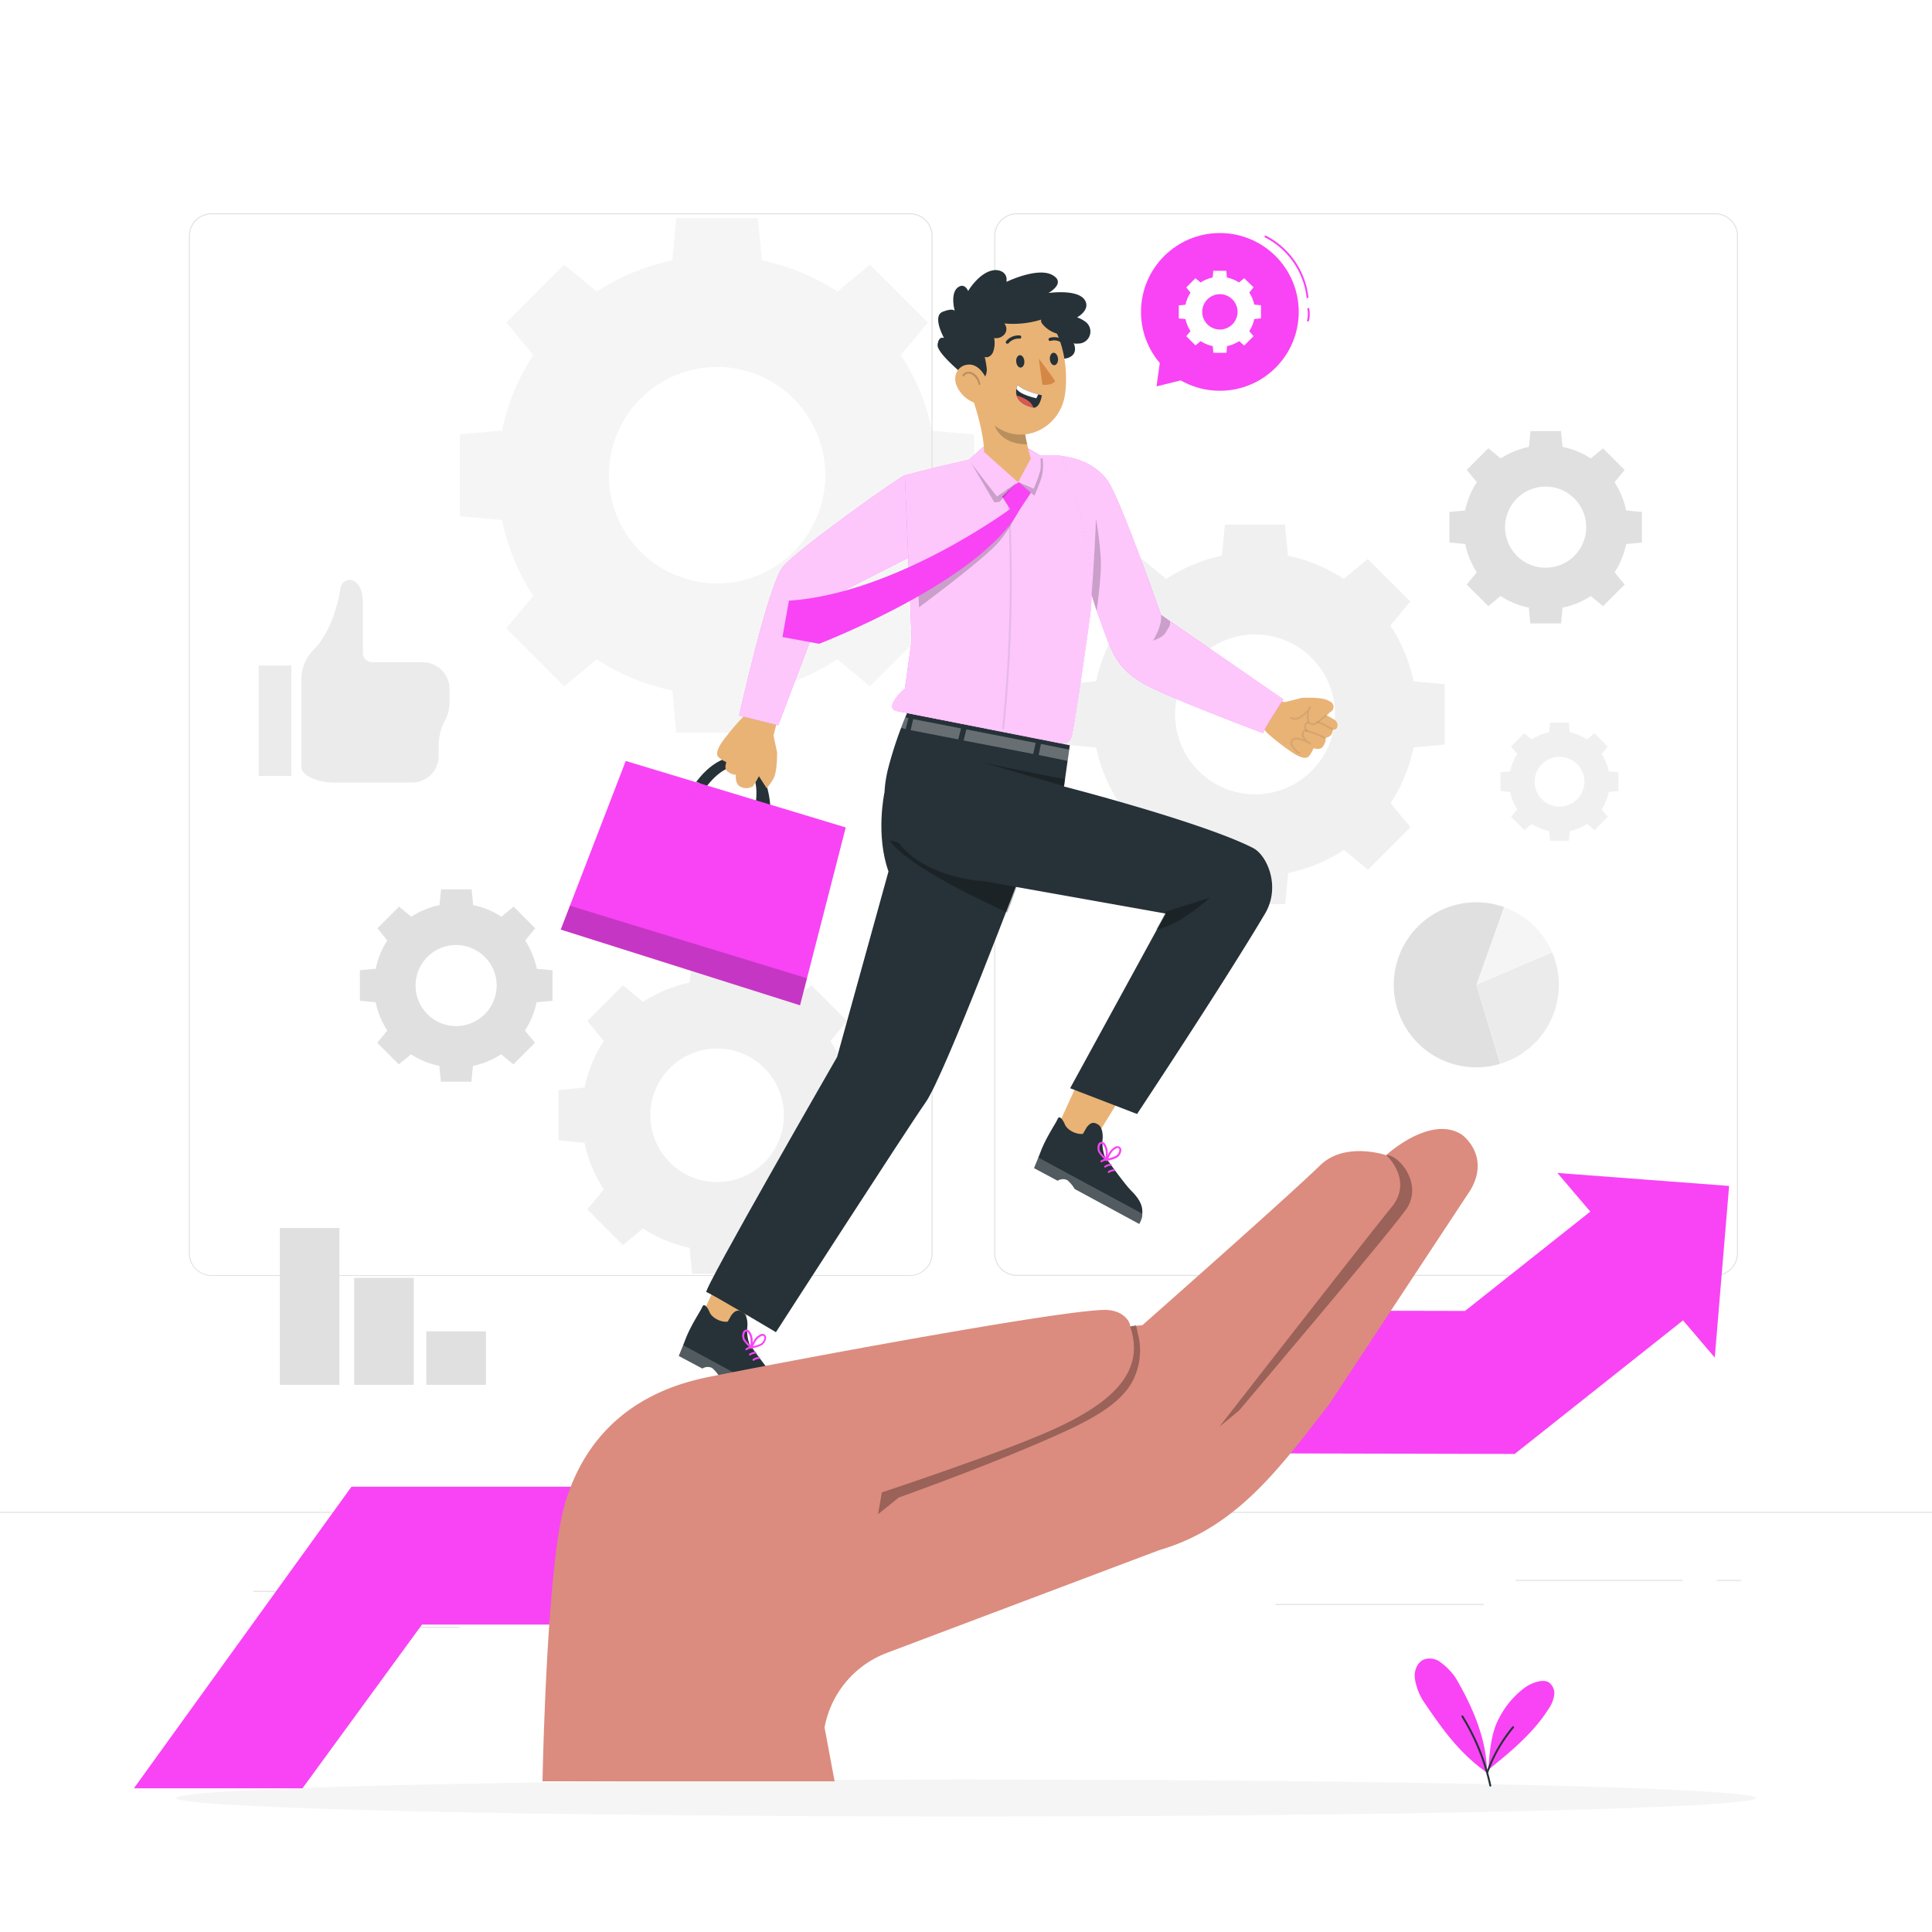 <svg class="animated" id="freepik_stories-business-support" xmlns="http://www.w3.org/2000/svg" viewBox="0 0 500 500" version="1.1" xmlns:xlink="http://www.w3.org/1999/xlink" xmlns:svgjs="http://svgjs.com/svgjs"><style>svg#freepik_stories-business-support:not(.animated) .animable {opacity: 0;}svg#freepik_stories-business-support.animated #freepik--background-complete--inject-21 {animation: 6s Infinite  linear wind;animation-delay: 0s;}svg#freepik_stories-business-support.animated #freepik--Arrow--inject-21 {animation: 6s Infinite  linear shake;animation-delay: 0s;}svg#freepik_stories-business-support.animated #freepik--Character--inject-21 {animation: 6s Infinite  linear floating;animation-delay: 0s;}            @keyframes wind {                0% {                    transform: rotate( 0deg );                }                25% {                    transform: rotate( 1deg );                }                75% {                    transform: rotate( -1deg );                }            }                    @keyframes shake {                10%, 90% {                    transform: translate3d(-1px, 0, 0);                  }                  20%, 80% {                    transform: translate3d(2px, 0, 0);                  }                  30%, 50%, 70% {                    transform: translate3d(-4px, 0, 0);                  }                  40%, 60% {                    transform: translate3d(4px, 0, 0);                  }            }                    @keyframes floating {                0% {                    opacity: 1;                    transform: translateY(0px);                }                50% {                    transform: translateY(-10px);                }                100% {                    opacity: 1;                    transform: translateY(0px);                }            }        </style><g id="freepik--background-complete--inject-21" class="animable" style="transform-origin: 250px 238.23px;"><path d="M109.41,171.39H96.34A2.43,2.43,0,0,1,93.91,169V156.05c0-2.38-.56-4.61-2.2-5.65a2.4,2.4,0,0,0-3.57,1.76c-.61,3.83-2.4,11.61-7.4,16.45A10.81,10.81,0,0,0,78,175.37v23.08c0,2.26,4,4.09,8.8,4.09h19.8a6.94,6.94,0,0,0,6.94-6.94v-3a13.66,13.66,0,0,1,1.68-6.26,9.91,9.91,0,0,0,1.12-4.59v-3.43A6.94,6.94,0,0,0,109.41,171.39Z" style="fill: rgb(235, 235, 235); transform-origin: 97.17px 176.312px;" id="elv15hlxfes1o" class="animable"></path><rect x="66.96" y="172.23" width="8.45" height="28.59" style="fill: rgb(235, 235, 235); transform-origin: 71.185px 186.525px;" id="elxeoranwl9i" class="animable"></rect><path d="M382.07,254.87l7.31-20.07a21.37,21.37,0,0,1,12.27,11.54Z" style="fill: rgb(245, 245, 245); transform-origin: 391.86px 244.835px;" id="elm2subho5i3" class="animable"></path><path d="M382.07,254.87l6.23,20.43a21.36,21.36,0,1,1-6.23-41.79,21.32,21.32,0,0,1,7.21,1.25Z" style="fill: rgb(224, 224, 224); transform-origin: 374.993px 254.87px;" id="el3h7jpdx01vc" class="animable"></path><path d="M382.07,254.87l19.62-8.44a21.35,21.35,0,0,1-13.31,28.84Z" style="fill: rgb(235, 235, 235); transform-origin: 392.75px 260.85px;" id="elwy3ynn5uacc" class="animable"></path><path d="M156.27,269.42a34.9,34.9,0,0,0-5,12.05l-6.73.64v13l6.73.63a34.87,34.87,0,0,0,5,12.06L152,313l9.22,9.22,5.19-4.3a34.87,34.87,0,0,0,12.06,5l.63,6.73h13l.64-6.73a34.9,34.9,0,0,0,12.05-5l5.2,4.3,9.22-9.22-4.3-5.19a34.65,34.65,0,0,0,5-12.06l6.74-.63v-13l-6.74-.64a34.68,34.68,0,0,0-5-12.05l4.3-5.2L210,255l-5.2,4.3a34.68,34.68,0,0,0-12.05-5l-.64-6.74h-13l-.63,6.74a34.65,34.65,0,0,0-12.06,5l-5.19-4.3L152,264.22Zm41.54,7a17.28,17.28,0,1,1-24.44,0A17.28,17.28,0,0,1,197.81,276.41Z" style="fill: rgb(240, 240, 240); transform-origin: 185.595px 288.605px;" id="el6yore1o11am" class="animable"></path><path d="M138,91.87a56.49,56.49,0,0,0-8.08,19.56l-10.92,1v21.16l10.93,1A56.28,56.28,0,0,0,138,154.21l-7,8.43,15,15,8.43-7A56.65,56.65,0,0,0,174,178.7l1,10.92h21.16l1-10.92a56.49,56.49,0,0,0,19.56-8.08l8.43,7,15-15-7-8.43a56.66,56.66,0,0,0,8.07-19.56l10.92-1V112.46l-10.92-1a56.65,56.65,0,0,0-8.08-19.56l7-8.43-15-15-8.43,7a56.49,56.49,0,0,0-19.56-8.08l-1-10.92H175l-1,10.92a56.65,56.65,0,0,0-19.56,8.08l-8.43-7-15,15Zm67.41,11.34a28,28,0,1,1-39.66,0A28,28,0,0,1,205.42,103.21Z" style="fill: rgb(245, 245, 245); transform-origin: 185.57px 123.045px;" id="elfo8kpcmupgs" class="animable"></path><path d="M289.7,161.88a41.81,41.81,0,0,0-6,14.44l-8.06.76v15.61l8.06.76a41.68,41.68,0,0,0,6,14.43l-5.15,6.22,11,11,6.22-5.15a41.57,41.57,0,0,0,14.43,6L317,234h15.61l.76-8.06a41.61,41.61,0,0,0,14.44-6l6.22,5.15,11-11-5.15-6.22a41.66,41.66,0,0,0,5.95-14.43l8.06-.76V177.08l-8.06-.76a42,42,0,0,0-6-14.44l5.15-6.21-11-11-6.22,5.15a41.61,41.61,0,0,0-14.44-6l-.76-8.06H317l-.76,8.06a41.74,41.74,0,0,0-14.43,6l-6.22-5.14-11,11Zm49.74,8.37a20.69,20.69,0,1,1-29.26,0A20.69,20.69,0,0,1,339.44,170.25Z" style="fill: rgb(240, 240, 240); transform-origin: 324.765px 184.88px;" id="elw45pqhmih3" class="animable"></path><path d="M100.23,243.39a21.49,21.49,0,0,0-3,7.33l-4.09.38V259l4.09.39a21.32,21.32,0,0,0,3,7.32l-2.61,3.15,5.6,5.6,3.16-2.61a21,21,0,0,0,7.32,3l.38,4.09H122l.39-4.09a21.13,21.13,0,0,0,7.32-3l3.15,2.61,5.6-5.6-2.61-3.15a21.13,21.13,0,0,0,3-7.32L143,259V251.1l-4.09-.38a21.1,21.1,0,0,0-3-7.33l2.61-3.15-5.6-5.6-3.15,2.61a21.13,21.13,0,0,0-7.32-3l-.39-4.09h-7.92l-.38,4.09a21,21,0,0,0-7.32,3l-3.16-2.61-5.6,5.6Zm25.23,4.25a10.49,10.49,0,1,1-14.84,0A10.49,10.49,0,0,1,125.46,247.64Z" style="fill: rgb(224, 224, 224); transform-origin: 118.07px 255.05px;" id="elhesfs95xxow" class="animable"></path><path d="M382.2,124.78a21.18,21.18,0,0,0-3,7.32l-4.09.39v7.91l4.09.39a21.18,21.18,0,0,0,3,7.32l-2.62,3.16,5.6,5.6,3.16-2.62a21.18,21.18,0,0,0,7.32,3l.39,4.09H404l.39-4.08a21.18,21.18,0,0,0,7.32-3l3.16,2.62,5.6-5.6-2.62-3.16a21.18,21.18,0,0,0,3-7.32l4.08-.39v-7.91l-4.09-.39a21.18,21.18,0,0,0-3-7.32l2.62-3.16-5.6-5.6-3.16,2.62a21.18,21.18,0,0,0-7.32-3l-.39-4.09h-7.91l-.39,4.09a21.18,21.18,0,0,0-7.32,3L385.18,116l-5.6,5.6ZM407.43,129a10.5,10.5,0,1,1-14.85,0A10.52,10.52,0,0,1,407.43,129Z" style="fill: rgb(224, 224, 224); transform-origin: 400.02px 136.45px;" id="elw0sdyl2w5e" class="animable"></path><path d="M392.68,195.14a13,13,0,0,0-1.86,4.5l-2.51.23v4.86l2.51.24a12.94,12.94,0,0,0,1.86,4.49l-1.61,1.94,3.44,3.43,1.93-1.6a13.18,13.18,0,0,0,4.5,1.86l.23,2.5H406l.24-2.5a13.13,13.13,0,0,0,4.49-1.86l1.94,1.6,3.43-3.43-1.6-1.94a13.13,13.13,0,0,0,1.86-4.49l2.5-.24v-4.86l-2.51-.23a13.18,13.18,0,0,0-1.86-4.5l1.6-1.93-3.43-3.44-1.94,1.61a12.94,12.94,0,0,0-4.49-1.86L406,187h-4.86l-.23,2.51a12.86,12.86,0,0,0-4.49,1.86l-1.94-1.61-3.44,3.44Zm15.48,2.61a6.44,6.44,0,1,1-9.11,0A6.45,6.45,0,0,1,408.16,197.75Z" style="fill: rgb(240, 240, 240); transform-origin: 403.585px 202.295px;" id="elts7dj4ry82" class="animable"></path><rect x="72.42" y="317.81" width="15.43" height="40.58" style="fill: rgb(224, 224, 224); transform-origin: 80.135px 338.1px;" id="elurp54yafl5m" class="animable"></rect><rect x="91.65" y="330.71" width="15.43" height="27.68" style="fill: rgb(224, 224, 224); transform-origin: 99.365px 344.55px;" id="elnup3woo4zjs" class="animable"></rect><rect x="110.33" y="344.55" width="15.43" height="13.84" style="fill: rgb(224, 224, 224); transform-origin: 118.045px 351.47px;" id="elzmeyurfycsc" class="animable"></rect><path d="M443.92,330.2H263.17a5.87,5.87,0,0,1-5.86-5.86V61.06a5.87,5.87,0,0,1,5.86-5.86H443.92a5.87,5.87,0,0,1,5.86,5.86V324.34A5.87,5.87,0,0,1,443.92,330.2ZM263.17,55.45a5.62,5.62,0,0,0-5.61,5.61V324.34a5.62,5.62,0,0,0,5.61,5.61H443.92a5.61,5.61,0,0,0,5.61-5.61V61.06a5.61,5.61,0,0,0-5.61-5.61Z" style="fill: rgb(224, 224, 224); transform-origin: 353.545px 192.7px;" id="elk1k0w15lj4j" class="animable"></path><path d="M235.49,330.2H54.75a5.87,5.87,0,0,1-5.87-5.86V61.06a5.87,5.87,0,0,1,5.87-5.86H235.49a5.86,5.86,0,0,1,5.86,5.86V324.34A5.86,5.86,0,0,1,235.49,330.2ZM54.75,55.45a5.62,5.62,0,0,0-5.62,5.61V324.34A5.62,5.62,0,0,0,54.75,330H235.49a5.61,5.61,0,0,0,5.61-5.61V61.06a5.61,5.61,0,0,0-5.61-5.61Z" style="fill: rgb(224, 224, 224); transform-origin: 145.115px 192.7px;" id="ela7ojwbf9e85" class="animable"></path><rect y="391.27" width="500" height="0.25" style="fill: rgb(224, 224, 224); transform-origin: 250px 391.395px;" id="el14lfasy4j35" class="animable"></rect><rect x="65.54" y="411.72" width="16.06" height="0.25" style="fill: rgb(224, 224, 224); transform-origin: 73.57px 411.845px;" id="el30ymc77ekro" class="animable"></rect><rect x="184.22" y="409.01" width="53.53" height="0.25" style="fill: rgb(224, 224, 224); transform-origin: 210.985px 409.135px;" id="elu71sqas442e" class="animable"></rect><rect x="82.6" y="421.01" width="36.25" height="0.25" style="fill: rgb(224, 224, 224); transform-origin: 100.725px 421.135px;" id="elm0okymfbws" class="animable"></rect><rect x="392.22" y="408.88" width="43.19" height="0.25" style="fill: rgb(224, 224, 224); transform-origin: 413.815px 409.005px;" id="elkbgd5pfr4a" class="animable"></rect><rect x="444.32" y="408.88" width="6.33" height="0.25" style="fill: rgb(224, 224, 224); transform-origin: 447.485px 409.005px;" id="elvmuqa1qtr2r" class="animable"></rect><rect x="330.08" y="415.11" width="53.89" height="0.25" style="fill: rgb(224, 224, 224); transform-origin: 357.025px 415.235px;" id="el2n0dctgbdqt" class="animable"></rect></g><g id="freepik--Shadow--inject-21" class="animable" style="transform-origin: 250px 465.325px;"><path d="M454.43,465.33c0,2.63-91.53,4.77-204.43,4.77S45.57,468,45.57,465.33s91.53-4.78,204.43-4.78S454.43,462.69,454.43,465.33Z" style="fill: rgb(245, 245, 245); transform-origin: 250px 465.325px;" id="el96u9c7khblk" class="animable"></path></g><g id="freepik--Plant--inject-21" class="animable" style="transform-origin: 384.189px 445.798px;"><path d="M376.66,434.13a16.68,16.68,0,0,0-3.77-3.87,4.56,4.56,0,0,0-4.33-.8c-1.82.74-2.65,3-2.4,4.92a15.24,15.24,0,0,0,2.29,6c4.72,6.92,9.09,13.25,16.38,18.39C384.83,450.21,381,441.46,376.66,434.13Z" style="fill: rgb(248, 68, 245); transform-origin: 375.473px 443.998px;" id="elq9hzg1viu3" class="animable"></path><path d="M400.71,435.33c-1.63-.9-4.67.37-6.16,1.48a22.69,22.69,0,0,0-6.54,7.75c-2.29,4.09-2.55,9.82-2.84,13.47,5.77-4.69,11.65-9.49,15.61-15.79a8.37,8.37,0,0,0,1.45-3.57A3.44,3.44,0,0,0,400.71,435.33Z" style="fill: rgb(248, 68, 245); transform-origin: 393.716px 446.527px;" id="el30qgxesbqlp" class="animable"></path><path d="M385.69,462.36a.25.25,0,0,1-.24-.2,56.16,56.16,0,0,0-7.21-17.83.26.26,0,0,1,.08-.35.26.26,0,0,1,.35.09,56.83,56.83,0,0,1,7.27,18,.26.26,0,0,1-.19.3Z" style="fill: rgb(38, 50, 56); transform-origin: 382.074px 453.158px;" id="el8kmt1xb6429" class="animable"></path><path d="M384.93,458.83h-.08a.25.25,0,0,1-.15-.32,39,39,0,0,1,6.7-11.67.25.25,0,0,1,.39.32,38.37,38.37,0,0,0-6.62,11.52A.25.25,0,0,1,384.93,458.83Z" style="fill: rgb(38, 50, 56); transform-origin: 388.266px 452.789px;" id="elgl61ki2574e" class="animable"></path></g><g id="freepik--Arrow--inject-21" class="animable animator-active" style="transform-origin: 241.07px 383.185px;"><polygon points="425.27 305.24 403.05 303.56 411.57 313.56 379.15 339.27 324.85 339.15 241.1 384.76 90.96 384.76 34.65 462.81 78.28 462.81 109.21 420.44 241.1 420.44 324.76 376.13 392 376.28 435.57 341.71 443.78 351.34 445.63 329.13 447.49 306.92 425.27 305.24" style="fill: rgb(248, 68, 245); transform-origin: 241.07px 383.185px;" id="elscvp5f3pnqi" class="animable"></polygon></g><g id="freepik--speech-bubble--inject-21" class="animable" style="transform-origin: 315.7px 80.72px;"><g id="elvx1r2k1kmsb"><circle cx="315.7" cy="80.72" r="20.41" style="fill: rgb(248, 68, 245); transform-origin: 315.7px 80.72px; transform: rotate(-40.08deg);" class="animable"></circle></g><polygon points="305.46 93.01 300.22 93.43 299.31 99.99 305.64 98.43 305.46 93.01" style="fill: rgb(248, 68, 245); transform-origin: 302.475px 96.5px;" id="elhl7o1whjsnn" class="animable"></polygon><path d="M338.38,77.15a.24.24,0,0,1-.24-.22A20.07,20.07,0,0,0,327.4,61.44a.26.26,0,0,1-.11-.34.25.25,0,0,1,.33-.11,20.56,20.56,0,0,1,11,15.89.24.24,0,0,1-.22.27Z" style="fill: rgb(248, 68, 245); transform-origin: 332.943px 69.058px;" id="elq9roopsgs5" class="animable"></path><path d="M338.51,83.21h-.05a.25.25,0,0,1-.19-.3,7.14,7.14,0,0,0,.08-2.91.25.25,0,0,1,.2-.29.24.24,0,0,1,.29.2,7.58,7.58,0,0,1-.08,3.11A.26.26,0,0,1,338.51,83.21Z" style="fill: rgb(248, 68, 245); transform-origin: 338.614px 81.457px;" id="elhmych56tfkf" class="animable"></path><path d="M308.1,75.74a9.14,9.14,0,0,0-1.29,3.12l-1.74.17v3.38l1.74.16a9.19,9.19,0,0,0,1.29,3.13L307,87l2.39,2.39,1.34-1.11a9.19,9.19,0,0,0,3.13,1.29l.16,1.74h3.38l.17-1.74a9.14,9.14,0,0,0,3.12-1.29L322,89.43,324.42,87,323.3,85.7a8.81,8.81,0,0,0,1.29-3.13l1.75-.16V79l-1.75-.17a8.76,8.76,0,0,0-1.29-3.12l1.12-1.35L322,72l-1.35,1.11a9.14,9.14,0,0,0-3.12-1.29l-.17-1.74H314l-.16,1.74a9.19,9.19,0,0,0-3.13,1.29L309.38,72,307,74.39Zm10.84,1.74a4.57,4.57,0,1,1-6.47,0A4.57,4.57,0,0,1,318.94,77.48Z" style="fill: rgb(255, 255, 255); transform-origin: 315.705px 80.695px;" id="el6d2bevdbmiu" class="animable"></path></g><g id="freepik--Character--inject-21" class="animable" style="transform-origin: 245.636px 217.635px;"><path d="M180.14,202.44s5.36-8,12.09-6.34,7.13,12.64,7.13,12.64l-3.73-1.29s1.22-7.95-3.57-9.08-9.27,5.27-9.27,5.27l-2.15-1.14" style="fill: rgb(38, 50, 56); transform-origin: 189.75px 202.307px;" id="el5kspsztld1e" class="animable"></path><polygon points="145.12 240.57 147.16 235.27 161.94 196.94 218.88 214.14 207.05 260.17 145.12 240.57" style="fill: rgb(248, 68, 245); transform-origin: 182px 228.555px;" id="el72ejpph2r0a" class="animable"></polygon><path d="M193.15,184.9c-.87.29-5.75,6.15-6.73,7.82s-1.09,2.76-.34,3.33a6.67,6.67,0,0,0,1.84,1.15c.23,0-.81,1.73.51,2.59s2,.69,2,.69-.34,2.53,1.38,3.22,2.47-.12,2.76,0,1.84-2.82,1.84-2.82l2,3.1a12.08,12.08,0,0,0,1.84-2.64c.92-1.73.86-6.61.86-6.61l-.92-4.37,1.56-6.27s-7.59-1-7.65-.85S193.15,184.9,193.15,184.9Z" style="fill: rgb(233, 179, 118); transform-origin: 193.67px 193.603px;" id="el8rouhjqoo48" class="animable"></path><g id="el895al9xr234"><polygon points="208.85 253.17 147.5 234.4 145.12 240.57 207.05 260.17 208.85 253.17" style="isolation: isolate; opacity: 0.2; transform-origin: 176.985px 247.285px;" class="animable"></polygon></g><path d="M343.06,191.08s.21.68-.6,2-2.57.4-2.56.63a7,7,0,0,1-1.07,1.88c-.54.77-1.64.7-3.35-.2s-7.77-5.54-8.09-6.39c0,0-1.53-.85-1.71-.9s.54-7.67.54-7.67l6.32,1.28,4.33-1.1s4.88-.27,6.64.58c.31.14.59.29.85.44a1.49,1.49,0,0,1,.11,2.52l-1.26.9s1.24.67,2.11,1.19a1.66,1.66,0,0,1,.82,1.63,1.24,1.24,0,0,1-.09.39.93.93,0,0,1-1.14.54,1.9,1.9,0,0,1-1.36,2C343,191,343.06,191.08,343.06,191.08Z" style="fill: rgb(233, 179, 118); transform-origin: 335.901px 188.275px;" id="elorfnkrudsad" class="animable"></path><g id="elqr6d56wowhg"><path d="M339.82,187.66a1.81,1.81,0,0,1-.81-.19,1.37,1.37,0,0,1-.67-.83,4,4,0,0,1-.08-2.14,7.48,7.48,0,0,1-1.44,1.19,3.46,3.46,0,0,1-1.36.58,1.91,1.91,0,0,1-1.5-.35.25.25,0,1,1,.31-.39,1.38,1.38,0,0,0,1.11.24,2.86,2.86,0,0,0,1.17-.5,7,7,0,0,0,2-1.89h0a.76.76,0,0,1,.44-.57.26.26,0,0,1,.27.09.26.26,0,0,1,0,.28c-.09.14-.17.28-.27.41a4.9,4.9,0,0,0-.17,2.88.94.94,0,0,0,.41.55,1.21,1.21,0,0,0,1.14,0c.56-.38,1.11-.83,1.76-1.34l1.4-1.11a.25.25,0,0,1,.31.4c-.52.39-1,.76-1.4,1.1-.65.52-1.22,1-1.8,1.36A1.4,1.4,0,0,1,339.82,187.66Z" style="fill: rgb(38, 50, 56); opacity: 0.1; transform-origin: 338.893px 185.231px;" class="animable"></path></g><g id="eldrx26nycnqg"><path d="M336.22,195.06a1.16,1.16,0,0,1-.75-.38,8,8,0,0,1-1.11-1.36,1.73,1.73,0,0,1-.35-1.54,1.35,1.35,0,0,1,1-.81,2.77,2.77,0,0,1,1.19.05,8.89,8.89,0,0,1,1.18.32,3.88,3.88,0,0,1-.3-.48,1.44,1.44,0,0,1,.08-1.73,1.57,1.57,0,0,1,1.51-.13,21.13,21.13,0,0,1,4.26,1.76.26.26,0,0,1,.1.34.25.25,0,0,1-.34.1,21,21,0,0,0-4.16-1.72c-.33-.1-.79-.2-1,0s-.17.73,0,1.12a3.69,3.69,0,0,0,1.14,1.28l.52.3a.26.26,0,0,1,.08.34.24.24,0,0,1-.32.1,3.6,3.6,0,0,1-.54-.31,8.12,8.12,0,0,0-2.3-.83,2.32,2.32,0,0,0-1,0,.87.87,0,0,0-.65.49,1.3,1.3,0,0,0,.3,1.1,7.9,7.9,0,0,0,1,1.27c.19.18.33.26.43.24a.24.24,0,0,1,.29.2.25.25,0,0,1-.2.29Z" style="fill: rgb(38, 50, 56); opacity: 0.1; transform-origin: 338.507px 191.967px;" class="animable"></path></g><g id="el3oa86oxczax"><path d="M338.15,189.39a.27.27,0,0,1-.2-.09,2.17,2.17,0,0,1-.44-1.14,1.53,1.53,0,0,1,.18-.87,1.05,1.05,0,0,1,.8-.53.26.26,0,0,1,.27.23.26.26,0,0,1-.23.27.53.53,0,0,0-.41.28,1.08,1.08,0,0,0-.11.59,1.54,1.54,0,0,0,.34.86.26.26,0,0,1,0,.35A.3.3,0,0,1,338.15,189.39Z" style="fill: rgb(38, 50, 56); opacity: 0.1; transform-origin: 338.132px 188.076px;" class="animable"></path></g><g id="elag0ps08j97m"><path d="M344.84,189a.28.28,0,0,1-.13,0,20,20,0,0,0-3.68-1.9.25.25,0,0,1-.14-.32.24.24,0,0,1,.32-.14,19.68,19.68,0,0,1,3.76,1.94.24.24,0,0,1,.08.34A.25.25,0,0,1,344.84,189Z" style="fill: rgb(38, 50, 56); opacity: 0.1; transform-origin: 342.982px 187.814px;" class="animable"></path></g><polygon points="191.12 319.78 181.65 340.43 190.31 345.17 203.19 324.31 191.12 319.78" style="fill: rgb(233, 179, 118); transform-origin: 192.42px 332.475px;" id="elrlr9bh8t5f8" class="animable"></polygon><path d="M183.57,339.41c.57,1.69,3.16,2.89,4.76,2.62l.92-1.61c.95-1.27,1.79-1.65,3.17-.66.68.48,1.11,1.85,1,3.49a10.32,10.32,0,0,0,.54,4.58s4.82,6.85,6.8,8.86c1.18,1.19,2.71,2.87,2.91,4.93a8.36,8.36,0,0,1-.07,2,7.38,7.38,0,0,1-.7,1.74l-16.72-9.06a8.69,8.69,0,0,0-1.91-2.29,2.63,2.63,0,0,0-2.5.16l-6.1-3.25,1-2.46h0c.26-.65.55-1.4.86-2.19,1.33-3.39,3.78-7,4.16-7.92C182.33,336.64,183.57,339.41,183.57,339.41Z" style="fill: rgb(38, 50, 56); transform-origin: 189.685px 351.576px;" id="el7xgdee898f" class="animable"></path><path d="M196.64,351.37a.26.26,0,0,0-.27-.17,3,3,0,0,0-1.52.52c-.24.17,0,.58.25.41a2.66,2.66,0,0,1,1.34-.46.22.22,0,0,0,.2-.3Z" style="fill: rgb(248, 68, 245); transform-origin: 195.703px 351.685px;" id="elvbyolq13tbl" class="animable"></path><path d="M195.73,350a.26.26,0,0,0-.27-.17,3.06,3.06,0,0,0-1.52.53c-.24.16,0,.58.25.41a2.77,2.77,0,0,1,1.34-.47.22.22,0,0,0,.2-.29Z" style="fill: rgb(248, 68, 245); transform-origin: 194.791px 350.319px;" id="el7likkhcc53q" class="animable"></path><path d="M194.75,348.6a.29.29,0,0,0-.27-.17A3.06,3.06,0,0,0,193,349c-.24.16,0,.58.25.41a2.66,2.66,0,0,1,1.34-.46.23.23,0,0,0,.2-.3Z" style="fill: rgb(248, 68, 245); transform-origin: 193.851px 348.94px;" id="elkqparu5wktn" class="animable"></path><g id="elvfodat9e29f"><path d="M203.66,362.69c0,.3,0,.62-.08.95a7.73,7.73,0,0,1-.71,1.74l-16.72-9.06a8.69,8.69,0,0,0-1.91-2.29,2.63,2.63,0,0,0-2.5.16l-6.1-3.25,1-2.46h0l.14-.36Z" style="fill: rgb(255, 255, 255); isolation: isolate; opacity: 0.2; transform-origin: 189.65px 356.75px;" class="animable"></path></g><path d="M194.07,349.05l.19-.44a12.16,12.16,0,0,1,.91-1.8,4,4,0,0,1,1.54-1.43,1.15,1.15,0,0,1,1.12-.05,1.1,1.1,0,0,1,.41,1.12,2.58,2.58,0,0,1-1.09,1.69,9.34,9.34,0,0,1-2.62.82Zm3.3-3.34a1,1,0,0,0-.44.12,3.51,3.51,0,0,0-1.34,1.25,9.9,9.9,0,0,0-.68,1.29,6.79,6.79,0,0,0,2-.64,2.1,2.1,0,0,0,.89-1.35c0-.22,0-.51-.18-.62A.35.35,0,0,0,197.37,345.71Z" style="fill: rgb(248, 68, 245); transform-origin: 196.169px 347.129px;" id="eltdy0jsrrim" class="animable"></path><path d="M194.62,349.17l-.36-.3a8.79,8.79,0,0,1-1.89-2,2.55,2.55,0,0,1-.15-2,1.12,1.12,0,0,1,.9-.78,1.2,1.2,0,0,1,1,.58,4,4,0,0,1,.65,2,11.43,11.43,0,0,1-.06,2Zm-1.46-4.57h0c-.21,0-.38.25-.45.46a2,2,0,0,0,.13,1.61,6.46,6.46,0,0,0,1.39,1.5,8.9,8.9,0,0,0,0-1.46,3.52,3.52,0,0,0-.57-1.74C193.57,344.83,193.38,344.6,193.16,344.6Z" style="fill: rgb(248, 68, 245); transform-origin: 193.436px 346.63px;" id="elwxtwxwrez3" class="animable"></path><polygon points="283.06 271.18 273.6 291.83 282.25 296.57 295.13 275.71 283.06 271.18" style="fill: rgb(233, 179, 118); transform-origin: 284.365px 283.875px;" id="el9avcdu6va4a" class="animable"></polygon><path d="M275.51,290.81c.58,1.69,3.16,2.89,4.76,2.62l.92-1.61c.95-1.27,1.8-1.65,3.17-.66.68.48,1.11,1.85,1,3.49a10.25,10.25,0,0,0,.54,4.57s4.83,6.86,6.8,8.87c1.18,1.19,2.71,2.87,2.91,4.93a8.89,8.89,0,0,1-.06,2,8.18,8.18,0,0,1-.71,1.74l-16.72-9.06a8.69,8.69,0,0,0-1.91-2.29,2.63,2.63,0,0,0-2.5.16l-6.1-3.25,1-2.46h0c.26-.65.55-1.4.86-2.19,1.33-3.4,3.78-7,4.17-7.92C274.27,288,275.51,290.81,275.51,290.81Z" style="fill: rgb(38, 50, 56); transform-origin: 281.625px 302.968px;" id="elyrbzzf1cni" class="animable"></path><path d="M288.58,302.76a.28.28,0,0,0-.26-.17,3,3,0,0,0-1.52.53c-.25.17,0,.58.24.41a2.73,2.73,0,0,1,1.34-.46.23.23,0,0,0,.21-.3Z" style="fill: rgb(248, 68, 245); transform-origin: 287.649px 303.08px;" id="elmvrhjc2u5t9" class="animable"></path><path d="M287.67,301.37a.26.26,0,0,0-.27-.17,3.18,3.18,0,0,0-1.52.52c-.24.17,0,.59.25.42a2.68,2.68,0,0,1,1.34-.47.22.22,0,0,0,.2-.29Z" style="fill: rgb(248, 68, 245); transform-origin: 286.731px 301.689px;" id="elpabbm1sc1lf" class="animable"></path><path d="M286.69,300a.28.28,0,0,0-.27-.17,3.09,3.09,0,0,0-1.52.53c-.24.16,0,.58.25.41a2.66,2.66,0,0,1,1.34-.46.23.23,0,0,0,.2-.3Z" style="fill: rgb(248, 68, 245); transform-origin: 285.751px 300.32px;" id="elkx9okuh0ih" class="animable"></path><g id="el4qi98ni0hiq"><path d="M295.6,314.09a8.3,8.3,0,0,1-.08,1,7,7,0,0,1-.71,1.74l-16.72-9.06a8.81,8.81,0,0,0-1.9-2.29,2.62,2.62,0,0,0-2.5.16l-6.11-3.25,1-2.46h0l.15-.36Z" style="fill: rgb(255, 255, 255); isolation: isolate; opacity: 0.2; transform-origin: 281.59px 308.2px;" class="animable"></path></g><path d="M286,300.45l.19-.44a11.86,11.86,0,0,1,.92-1.81,3.94,3.94,0,0,1,1.53-1.42,1.15,1.15,0,0,1,1.12,0,1.09,1.09,0,0,1,.41,1.12,2.58,2.58,0,0,1-1.09,1.69,8.88,8.88,0,0,1-2.61.82Zm3.3-3.35a1,1,0,0,0-.44.13,3.43,3.43,0,0,0-1.34,1.25,9.9,9.9,0,0,0-.68,1.29,7.11,7.11,0,0,0,1.95-.64,2.09,2.09,0,0,0,.89-1.35c0-.22,0-.51-.18-.62A.36.36,0,0,0,289.31,297.1Z" style="fill: rgb(248, 68, 245); transform-origin: 288.099px 298.542px;" id="elhv5co07010d" class="animable"></path><path d="M286.56,300.57l-.36-.3a8.7,8.7,0,0,1-1.89-2,2.59,2.59,0,0,1-.15-2,1,1,0,0,1,1.86-.2,4.05,4.05,0,0,1,.66,2,12.45,12.45,0,0,1-.07,2ZM285.1,296h0c-.22,0-.38.25-.46.46a2.08,2.08,0,0,0,.13,1.61,6.66,6.66,0,0,0,1.39,1.5,8.9,8.9,0,0,0,0-1.46,3.52,3.52,0,0,0-.57-1.74C285.53,296.26,285.33,296,285.1,296Z" style="fill: rgb(248, 68, 245); transform-origin: 285.36px 298.046px;" id="elsuma3du49h" class="animable"></path><path d="M228.87,205.25s-2.31,10.81,1.07,20.28l-13.29,48s-34.89,60.6-33.84,60.86,18,10.38,18,10.38,33.86-52.53,38.77-59.52,25.11-60.51,25.11-60.51Z" style="fill: rgb(38, 50, 56); transform-origin: 223.738px 275.01px;" id="elub54flbvenh" class="animable"></path><g id="elbol51i9fbim"><path d="M242,209.67c-.65,1.94-5.37,7.26-6.09,9.48-.21.65-5.37-2.18-5.59-1.5,4.16,5.82,19.8,13.66,30.35,18.51,1.66-4.09,2.1-5.88,3.44-9.39,2.08-5.26,4.35-9.39,5.53-12.42C260.22,212.33,249.81,210.74,242,209.67Z" style="isolation: isolate; opacity: 0.3; transform-origin: 249.98px 222.915px;" class="animable"></path></g><path d="M324.29,219.46c-13.09-6.69-48.93-15.92-48.93-15.92l1.5-10.67-42.12-8.31a100.59,100.59,0,0,0-5,14.76c-5.87,25.37,20,28.44,25.13,28.77l46.8,8.34-24.72,45.2,17.32,6.67s22.4-33.77,33.13-51.87C331.55,229.36,327.85,221.28,324.29,219.46Z" style="fill: rgb(38, 50, 56); transform-origin: 279.057px 236.43px;" id="el3hgwivs2sxs" class="animable"></path><g id="el8lotz3z69zb"><polygon points="267.39 195.12 249.39 191.64 250.09 188.78 268.03 192.26 267.39 195.12" style="fill: rgb(255, 255, 255); opacity: 0.3; transform-origin: 258.71px 191.95px;" class="animable"></polygon></g><g id="elq6jt2s41y49"><polygon points="269.39 192.53 276.7 194 276.29 196.92 268.81 195.39 269.39 192.53" style="fill: rgb(255, 255, 255); opacity: 0.3; transform-origin: 272.755px 194.725px;" class="animable"></polygon></g><g id="elrlnsijayyk"><polygon points="236.34 186.11 248.72 188.51 247.99 191.35 235.66 188.97 236.34 186.11" style="fill: rgb(255, 255, 255); opacity: 0.3; transform-origin: 242.19px 188.73px;" class="animable"></polygon></g><g id="el9q4on3avxgl"><g style="opacity: 0.3; transform-origin: 234.155px 187.175px;" class="animable"><polygon points="234.39 188.68 233.21 188.38 234.28 185.67 235.1 185.82 234.39 188.68" style="fill: rgb(255, 255, 255); transform-origin: 234.155px 187.175px;" id="elz36liwtqlbo" class="animable"></polygon></g></g><g id="elf79l48leku8"><path d="M275.39,203.44l-21.18-6.15c.43.13,13.83,3,21.43,4.35Z" style="isolation: isolate; opacity: 0.3; transform-origin: 264.925px 200.365px;" class="animable"></path></g><g id="elihy695ggz3c"><path d="M301.77,235.92l11.39-3.64s-7.87,7.26-13.94,8.31Z" style="isolation: isolate; opacity: 0.3; transform-origin: 306.19px 236.435px;" class="animable"></path></g><path d="M234.18,123c-.81,0-27.76,19.09-31.55,23.67s-11.34,38.52-11.34,38.52l10.11,2.52,12.33-32.49,23-11.73s5.52-10.52,5.67-11S234.18,123,234.18,123Z" style="fill: rgb(248, 68, 245); transform-origin: 216.846px 155.355px;" id="elim5k2g4yomc" class="animable"></path><g id="el7d88qdy72ec"><path d="M234.18,123c-.81,0-27.76,19.09-31.55,23.67s-11.34,38.52-11.34,38.52l10.11,2.52,12.33-32.49,23-11.73s5.52-10.52,5.67-11S234.18,123,234.18,123Z" style="fill: rgb(255, 255, 255); opacity: 0.7; transform-origin: 216.846px 155.355px;" class="animable"></path></g><path d="M332.11,181l-31.63-21.85s-10.48-29.88-13.73-34.6c-4.22-6.13-12.26-6.54-12.26-6.54l4.88,25.53s2.83,10.2,5.54,17.53c2.79,7.52,3.87,11.61,10.72,15.68,5.94,3.53,31.31,13,31.31,13C326.5,189.56,332.11,181,332.11,181Z" style="fill: rgb(248, 68, 245); transform-origin: 303.3px 153.88px;" id="els54b76v8sq9" class="animable"></path><g id="elai1pquksmpm"><path d="M332.11,181l-31.63-21.85s-10.48-29.88-13.73-34.6c-4.22-6.13-12.26-6.54-12.26-6.54l4.88,25.53s2.83,10.2,5.54,17.53c2.79,7.52,3.87,11.61,10.72,15.68,5.94,3.53,31.31,13,31.31,13C326.5,189.56,332.11,181,332.11,181Z" style="fill: rgb(255, 255, 255); opacity: 0.7; transform-origin: 303.3px 153.88px;" class="animable"></path></g><path d="M232.45,184.09s-2.16-.14-1.38-2.09a11.06,11.06,0,0,1,3.11-3.74l1.76-12.59L234.18,123l7.88-2,8.67-2,3.7-3.34,10-.47,4.91,2.72h5.16c0,.08,10.14,23.14,7.6,41.55s-4.36,30-4.79,31.22c-.87,2.38-2.77,1.63-2.77,1.63Z" style="fill: rgb(248, 68, 245); transform-origin: 256.704px 153.806px;" id="elrmew7uri6l" class="animable"></path><g id="eljjus1rx6lwp"><path d="M232.45,184.09s-2.16-.14-1.38-2.09a11.06,11.06,0,0,1,3.11-3.74l1.76-12.59-.88-21.31L234.18,123l7.88-2,8.67-2,3.7-3.34,9.74-.47,5.2,2.72h5.16c0,.08,10.14,23.14,7.6,41.55s-4.36,30-4.79,31.22c-.87,2.38-2.77,1.63-2.77,1.63Z" style="fill: rgb(255, 255, 255); opacity: 0.7; transform-origin: 256.719px 153.806px;" class="animable"></path></g><g id="elz9b5q85wj5q"><path d="M259.59,188.76h0a.25.25,0,0,1-.23-.27,375.37,375.37,0,0,0,1.26-61.82.25.25,0,0,1,.23-.26.23.23,0,0,1,.26.23,375.24,375.24,0,0,1-1.25,61.9A.24.24,0,0,1,259.59,188.76Z" style="fill: rgb(38, 50, 56); opacity: 0.1; transform-origin: 260.6px 157.585px;" class="animable"></path></g><g id="elc3jma27pj6j"><path d="M237.56,150.53l.28,6.64s17.42-12.86,20.87-17.16c4.46-5.54,4.8-8.6,4.8-8.6Z" style="isolation: isolate; opacity: 0.2; transform-origin: 250.535px 144.29px;" class="animable"></path></g><path d="M259.34,128.52l2.06,3.23s-29.6,21.86-57.22,23.71l-1.69,9.41,9.51,1.74s42-16.17,51.86-34.66l2.95-4.42-3.15-2.74-1,.64Z" style="fill: rgb(248, 68, 245); transform-origin: 234.65px 145.7px;" id="el9wp56gubrg4" class="animable"></path><g id="el4ff3u8j9uwq"><path d="M282.53,153.89s.92-13,1.1-19.67a95.6,95.6,0,0,1,1.25,10.26c.27,4.47-1.08,13.6-1.08,13.6Z" style="isolation: isolate; opacity: 0.2; transform-origin: 283.723px 146.15px;" class="animable"></path></g><g id="el6u8qmevri5o"><path d="M251.2,119.58c.4.75,6.81,8.92,6.81,8.92l5.17-3.61s-4.49,4.93-4.52,5l-1.33.13Z" style="isolation: isolate; opacity: 0.2; transform-origin: 257.19px 124.8px;" class="animable"></path></g><g id="elrox9m6bpn79"><path d="M263.66,124.79l3.86,1.69a33.4,33.4,0,0,0,1.78-5c.08-1.06,0-2.86,0-2.86h.52a12.73,12.73,0,0,1-.33,5.14c-.81,2.31-1.78,4.54-1.78,4.54Z" style="isolation: isolate; opacity: 0.2; transform-origin: 266.802px 123.46px;" class="animable"></path></g><g id="el1yiw2znc56s"><path d="M300.48,159.13c.29,2.08-1,4.89-2.09,6.68,1.31-.49,2.79-1.08,3.42-2.32s1.1-1.33,1-2.72Z" style="isolation: isolate; opacity: 0.2; transform-origin: 300.607px 162.47px;" class="animable"></path></g><path d="M251.2,98.5s-8.82-6.86-8.55-9.28,1.67-1.73,1.67-1.73-3.19-5.7-.33-6.81,3.11-.15,3.11-.15-1.34-4.7.9-6.22c1.71-1.17,2.55,1,2.55,1s3.13-5.33,7.14-5.42c2,.07,3,1.31,2.8,2.85l0,.2s7.94-3.86,11.79-1.8-.95,4.69-.95,4.69,7.85-1.15,9.52,2c1.33,2.47-2.11,4.31-2.11,4.31a7.47,7.47,0,0,1,2.37,1.29,3.12,3.12,0,0,1-1.72,5.47h-.07c-.41,0-1.16.15-1.48-.13,0,0,1.47,2.8-1.41,3.84s-4.4-2.29-4.4-2.29Z" style="fill: rgb(38, 50, 56); transform-origin: 262.42px 84.195px;" id="elw8aa9961pt" class="animable"></path><path d="M254.65,116.94s.3-4.13-3-14c0,0,.52-.27.52-.28-.47-1.38-.95-2.65-1.4-3.76a.16.16,0,0,1,0,0l14,7.86c-.19,3.21,1.23,9.34,2,11.92l-3.3,6.15Z" style="fill: rgb(233, 179, 118); transform-origin: 258.77px 111.865px;" id="elra3lzuv54f" class="animable"></path><g id="el2lj9kd76pqb"><path d="M265.21,111.2l-7.95-1.43c.82,2.42,3.11,5.22,8.6,5.22A23.37,23.37,0,0,1,265.21,111.2Z" style="opacity: 0.2; transform-origin: 261.56px 112.38px;" class="animable"></path></g><path d="M273.2,82.68c1.75,3.09,2.62,10-2.48,8.79S270.2,77.36,273.2,82.68Z" style="fill: rgb(38, 50, 56); transform-origin: 271.497px 86.505px;" id="elw3sd3anao7" class="animable"></path><path d="M250.34,92.22c1.3,8.63,1.86,13.52,6.64,17.55,7.19,6.06,17.32,1.25,18.63-7.62,1.18-8-1.14-20.75-9.95-23.37A12,12,0,0,0,250.34,92.22Z" style="fill: rgb(233, 179, 118); transform-origin: 263.037px 95.37px;" id="elskpp5bphm78" class="animable"></path><path d="M263,93.63c.08.89.61,1.56,1.19,1.5s1-.82.91-1.71-.61-1.56-1.19-1.5S262.9,92.74,263,93.63Z" style="fill: rgb(38, 50, 56); transform-origin: 264.049px 93.525px;" id="elx3e1ubm2e8" class="animable"></path><path d="M271.7,93c.08.89.62,1.57,1.2,1.51s1-.82.91-1.71-.62-1.56-1.2-1.51S271.62,92.15,271.7,93Z" style="fill: rgb(38, 50, 56); transform-origin: 272.756px 92.9px;" id="elk7pquxo478k" class="animable"></path><path d="M268.83,92.79s3.2,4.17,4.26,5.88c-1.14,1.23-3.32.9-3.32.9Z" style="fill: rgb(213, 135, 69); transform-origin: 270.96px 96.2px;" id="el3dyhrmhbp6f" class="animable"></path><path d="M260.63,88.94a.41.41,0,0,0,.4-.13,3.39,3.39,0,0,1,2.79-1.17.43.43,0,0,0,.48-.35.4.4,0,0,0-.35-.47,4.16,4.16,0,0,0-3.54,1.44.42.42,0,0,0,0,.59A.37.37,0,0,0,260.63,88.94Z" style="fill: rgb(38, 50, 56); transform-origin: 262.298px 87.877px;" id="elw0v4grc39le" class="animable"></path><path d="M275.25,88.86a.37.37,0,0,0,.19-.14.43.43,0,0,0-.08-.59,4.09,4.09,0,0,0-3.72-.69.42.42,0,0,0-.25.54.41.41,0,0,0,.53.24,3.21,3.21,0,0,1,2.94.59A.42.42,0,0,0,275.25,88.86Z" style="fill: rgb(38, 50, 56); transform-origin: 273.443px 88.074px;" id="elpfikapc2v3" class="animable"></path><path d="M267.48,105.49Z" style="fill: rgb(38, 50, 56); transform-origin: 267.48px 105.49px;" id="eljtfh7n5bjyi" class="animable"></path><path d="M268.7,102.07c-1.42-.39-4-1.22-5.34-2.48a4.13,4.13,0,0,0-.31,1,3.67,3.67,0,0,0,.06,1.79c.36,1.19,1.46,2.44,4.32,3.11l.05,0h0s1.54.33,2.16-3.18C269.67,102.31,269.29,102.23,268.7,102.07Z" style="fill: rgb(38, 50, 56); transform-origin: 266.304px 102.544px;" id="elqgongwkid2b" class="animable"></path><path d="M268.7,102.07l-.5,1c-2.69-.64-4.5-1.45-5.15-2.46a4.13,4.13,0,0,1,.31-1C264.67,100.85,267.28,101.68,268.7,102.07Z" style="fill: rgb(255, 255, 255); transform-origin: 265.875px 101.34px;" id="el07nzn7hb8984" class="animable"></path><path d="M267.43,105.47c-2.86-.67-4-1.92-4.32-3.11a9.47,9.47,0,0,1,3,1.37A3.61,3.61,0,0,1,267.43,105.47Z" style="fill: rgb(220, 87, 83); transform-origin: 265.27px 103.915px;" id="elfzk7vh0l36" class="animable"></path><path d="M253.22,98.83a4.53,4.53,0,0,0,1.88-1.69,4,4,0,0,0,.19-2.34,22.29,22.29,0,0,0-.45-2.44c.79.36,1.7-.3,2.09-1.07a6.73,6.73,0,0,0,.35-3.81,2.86,2.86,0,0,0,2.71-1,2.17,2.17,0,0,0-.08-2.77,24.84,24.84,0,0,0,9.58-1c-.2.4.07.88.36,1.23a7.54,7.54,0,0,0,4.71,2.61c.27,0,.6,0,.74-.2a.66.66,0,0,0,.05-.42,6.81,6.81,0,0,0-2.63-4.43A15.44,15.44,0,0,0,268,79.18a29.06,29.06,0,0,0-8.59-1.7,17.16,17.16,0,0,0-8.49,1.83,4.24,4.24,0,0,0-1.51,1.17,4.5,4.5,0,0,0-.7,1.67,30,30,0,0,0-.76,11" style="fill: rgb(38, 50, 56); transform-origin: 261.557px 88.147px;" id="el4nufeo309ge" class="animable"></path><path d="M247.55,99.76a8.2,8.2,0,0,0,4.5,4.42c2.71,1.06,4.37-1.3,3.89-4-.44-2.44-2.38-5.93-5.22-5.83S246.53,97.27,247.55,99.76Z" style="fill: rgb(233, 179, 118); transform-origin: 251.617px 99.394px;" id="el59t6xzkuss7" class="animable"></path><g id="elpb4jd1ihhlq"><path d="M253.51,99.68a.25.25,0,0,1-.24-.2,4.13,4.13,0,0,0-.94-1.88,2.5,2.5,0,0,0-1.43-.88,1.33,1.33,0,0,0-1.36.58.24.24,0,0,1-.34.1.25.25,0,0,1-.1-.34,1.83,1.83,0,0,1,1.88-.83,3,3,0,0,1,1.73,1,4.68,4.68,0,0,1,1,2.11.26.26,0,0,1-.2.3Z" style="opacity: 0.2; transform-origin: 251.392px 97.94px;" class="animable"></path></g></g><g id="freepik--Hand--inject-21" class="animable" style="transform-origin: 261.412px 376.59px;"><path d="M380.61,307.9,344,363.4c-13.16,17-24.14,32-44,37.78l-70.44,26.57a25.64,25.64,0,0,0-16.17,19.31L216,461H140.4s1-54.68,5.62-71.17c4.33-15.45,15.12-29,37.27-33.45,18.42-3.73,88.61-16.93,102.22-17.37,5.79-.18,7.22,3.84,6.95,4.29l3.21-.36s37.75-33.31,46-41.37c6.39-6.24,17.06-2.61,17.06-2.61s11.39-10.52,19.53-5.35C378.28,293.57,385.77,298.92,380.61,307.9Z" style="fill: rgb(219, 140, 126); transform-origin: 261.412px 376.59px;" id="elf0hj8q4l9of" class="animable"></path><g id="eldjjteszlb3s"><path d="M292.46,343.26c4.44,12.68-6.55,20.52-19.35,26.44s-44.88,16.53-44.88,16.53l-1,5.65,5.4-4.34s26.38-9.35,44-17.56c11.2-5.21,15.2-9.44,17.06-13.76a17.33,17.33,0,0,0,.71-11.41L294,342.9Z" style="isolation: isolate; opacity: 0.3; transform-origin: 261.138px 367.39px;" class="animable"></path></g><g id="el7aao1tr6m5s"><path d="M358.75,298.92s7.15,6.52,1.38,13.49c-4.86,5.87-44.55,56.82-44.55,56.82l5.06-4.15s41-48.36,43.6-52.59C368.07,306.17,362.07,298.85,358.75,298.92Z" style="isolation: isolate; opacity: 0.3; transform-origin: 340.528px 334.075px;" class="animable"></path></g></g><defs>     <filter id="active" height="200%">         <feMorphology in="SourceAlpha" result="DILATED" operator="dilate" radius="2"></feMorphology>                <feFlood flood-color="#32DFEC" flood-opacity="1" result="PINK"></feFlood>        <feComposite in="PINK" in2="DILATED" operator="in" result="OUTLINE"></feComposite>        <feMerge>            <feMergeNode in="OUTLINE"></feMergeNode>            <feMergeNode in="SourceGraphic"></feMergeNode>        </feMerge>    </filter>    <filter id="hover" height="200%">        <feMorphology in="SourceAlpha" result="DILATED" operator="dilate" radius="2"></feMorphology>                <feFlood flood-color="#ff0000" flood-opacity="0.5" result="PINK"></feFlood>        <feComposite in="PINK" in2="DILATED" operator="in" result="OUTLINE"></feComposite>        <feMerge>            <feMergeNode in="OUTLINE"></feMergeNode>            <feMergeNode in="SourceGraphic"></feMergeNode>        </feMerge>            <feColorMatrix type="matrix" values="0   0   0   0   0                0   1   0   0   0                0   0   0   0   0                0   0   0   1   0 "></feColorMatrix>    </filter></defs></svg>